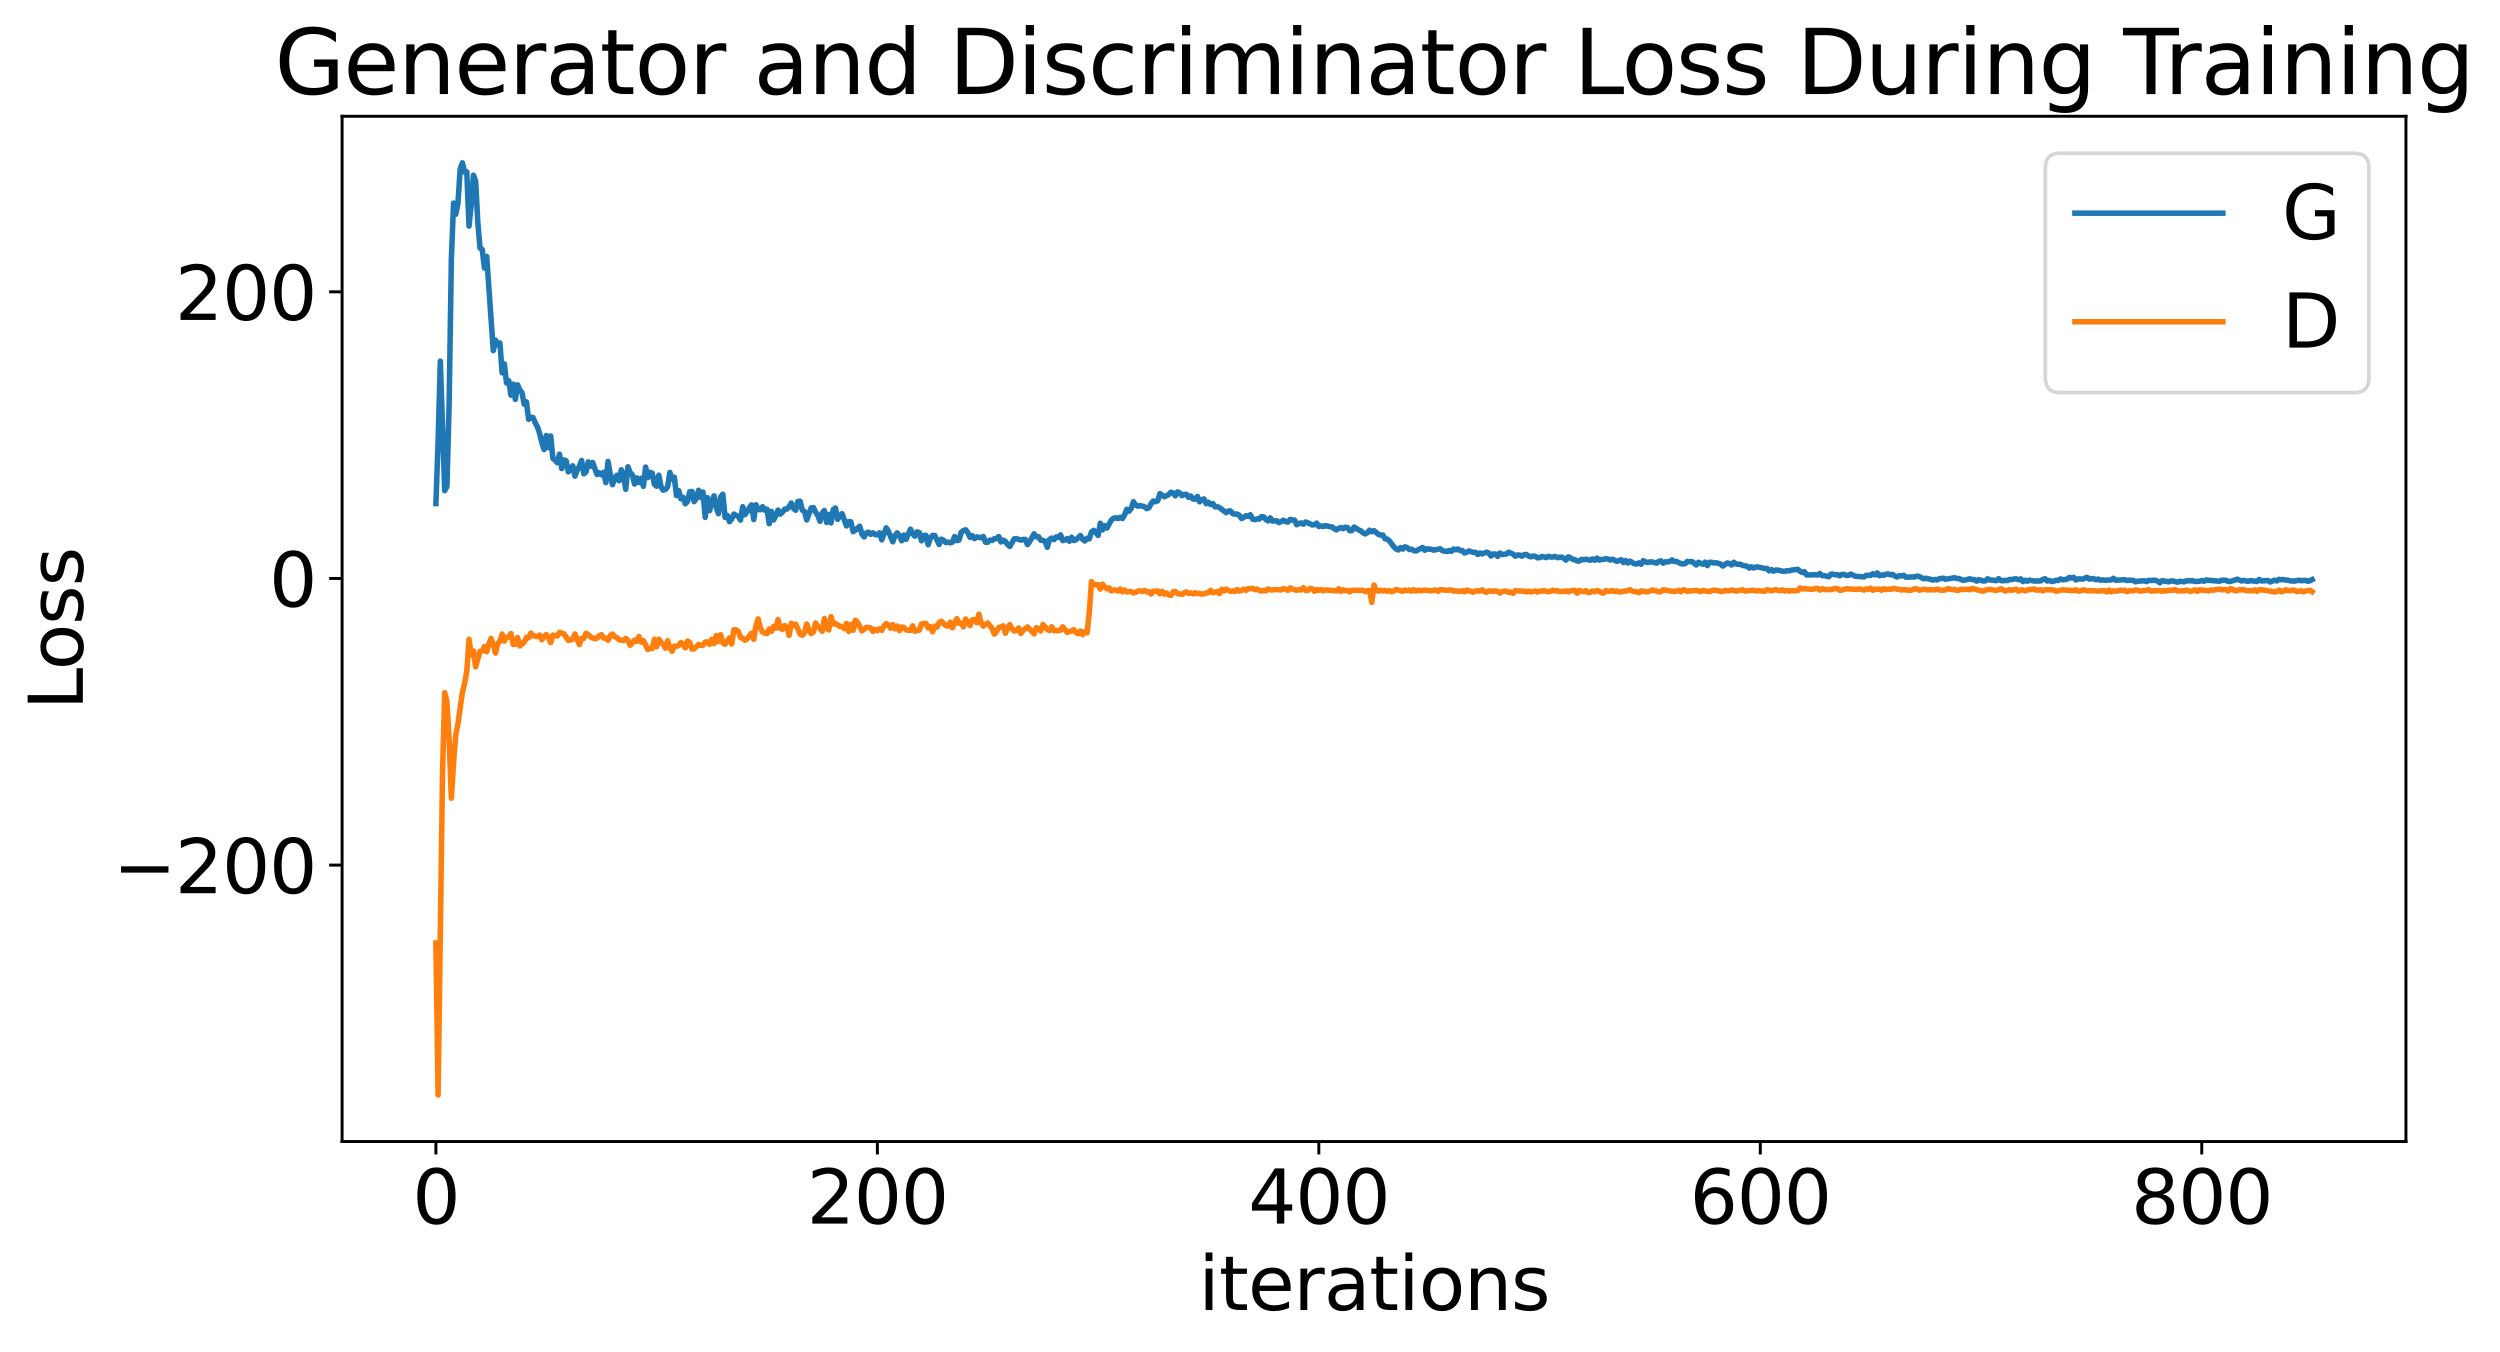 <?xml version="1.0" encoding="utf-8" standalone="no"?>
<!DOCTYPE svg PUBLIC "-//W3C//DTD SVG 1.1//EN"
  "http://www.w3.org/Graphics/SVG/1.1/DTD/svg11.dtd">
<svg xmlns:xlink="http://www.w3.org/1999/xlink" width="675.923pt" height="365.549pt" viewBox="0 0 675.923 365.549" xmlns="http://www.w3.org/2000/svg" version="1.1">
 <defs>
  <style type="text/css">*{stroke-linejoin: round; stroke-linecap: butt}</style>
 </defs>
 <g id="figure_1">
  <g id="patch_1">
   <path d="M 0 365.549 
L 675.923 365.549 
L 675.923 -0 
L 0 -0 
z
" style="fill: #ffffff"/>
  </g>
  <g id="axes_1">
   <g id="patch_2">
    <path d="M 92.491 308.636 
L 650.491 308.636 
L 650.491 31.436 
L 92.491 31.436 
z
" style="fill: #ffffff"/>
   </g>
   <g id="matplotlib.axis_1">
    <g id="xtick_1">
     <g id="line2d_1">
      <defs>
       <path id="m50fe256116" d="M 0 0 
L 0 3.5 
" style="stroke: #000000; stroke-width: 0.8"/>
      </defs>
      <g>
       <use xlink:href="#m50fe256116" x="117.854" y="308.636" style="stroke: #000000; stroke-width: 0.8"/>
      </g>
     </g>
     <g id="text_1">
      <!-- 0 -->
      <g transform="translate(111.492 330.833) scale(0.2 -0.2)">
       <defs>
        <path id="DejaVuSans-30" d="M 2034 4250 
Q 1547 4250 1301 3770 
Q 1056 3291 1056 2328 
Q 1056 1369 1301 889 
Q 1547 409 2034 409 
Q 2525 409 2770 889 
Q 3016 1369 3016 2328 
Q 3016 3291 2770 3770 
Q 2525 4250 2034 4250 
z
M 2034 4750 
Q 2819 4750 3233 4129 
Q 3647 3509 3647 2328 
Q 3647 1150 3233 529 
Q 2819 -91 2034 -91 
Q 1250 -91 836 529 
Q 422 1150 422 2328 
Q 422 3509 836 4129 
Q 1250 4750 2034 4750 
z
" transform="scale(0.016)"/>
       </defs>
       <use xlink:href="#DejaVuSans-30"/>
      </g>
     </g>
    </g>
    <g id="xtick_2">
     <g id="line2d_2">
      <g>
       <use xlink:href="#m50fe256116" x="237.213" y="308.636" style="stroke: #000000; stroke-width: 0.8"/>
      </g>
     </g>
     <g id="text_2">
      <!-- 200 -->
      <g transform="translate(218.125 330.833) scale(0.2 -0.2)">
       <defs>
        <path id="DejaVuSans-32" d="M 1228 531 
L 3431 531 
L 3431 0 
L 469 0 
L 469 531 
Q 828 903 1448 1529 
Q 2069 2156 2228 2338 
Q 2531 2678 2651 2914 
Q 2772 3150 2772 3378 
Q 2772 3750 2511 3984 
Q 2250 4219 1831 4219 
Q 1534 4219 1204 4116 
Q 875 4013 500 3803 
L 500 4441 
Q 881 4594 1212 4672 
Q 1544 4750 1819 4750 
Q 2544 4750 2975 4387 
Q 3406 4025 3406 3419 
Q 3406 3131 3298 2873 
Q 3191 2616 2906 2266 
Q 2828 2175 2409 1742 
Q 1991 1309 1228 531 
z
" transform="scale(0.016)"/>
       </defs>
       <use xlink:href="#DejaVuSans-32"/>
       <use xlink:href="#DejaVuSans-30" x="63.623"/>
       <use xlink:href="#DejaVuSans-30" x="127.246"/>
      </g>
     </g>
    </g>
    <g id="xtick_3">
     <g id="line2d_3">
      <g>
       <use xlink:href="#m50fe256116" x="356.571" y="308.636" style="stroke: #000000; stroke-width: 0.8"/>
      </g>
     </g>
     <g id="text_3">
      <!-- 400 -->
      <g transform="translate(337.483 330.833) scale(0.2 -0.2)">
       <defs>
        <path id="DejaVuSans-34" d="M 2419 4116 
L 825 1625 
L 2419 1625 
L 2419 4116 
z
M 2253 4666 
L 3047 4666 
L 3047 1625 
L 3713 1625 
L 3713 1100 
L 3047 1100 
L 3047 0 
L 2419 0 
L 2419 1100 
L 313 1100 
L 313 1709 
L 2253 4666 
z
" transform="scale(0.016)"/>
       </defs>
       <use xlink:href="#DejaVuSans-34"/>
       <use xlink:href="#DejaVuSans-30" x="63.623"/>
       <use xlink:href="#DejaVuSans-30" x="127.246"/>
      </g>
     </g>
    </g>
    <g id="xtick_4">
     <g id="line2d_4">
      <g>
       <use xlink:href="#m50fe256116" x="475.929" y="308.636" style="stroke: #000000; stroke-width: 0.8"/>
      </g>
     </g>
     <g id="text_4">
      <!-- 600 -->
      <g transform="translate(456.842 330.833) scale(0.2 -0.2)">
       <defs>
        <path id="DejaVuSans-36" d="M 2113 2584 
Q 1688 2584 1439 2293 
Q 1191 2003 1191 1497 
Q 1191 994 1439 701 
Q 1688 409 2113 409 
Q 2538 409 2786 701 
Q 3034 994 3034 1497 
Q 3034 2003 2786 2293 
Q 2538 2584 2113 2584 
z
M 3366 4563 
L 3366 3988 
Q 3128 4100 2886 4159 
Q 2644 4219 2406 4219 
Q 1781 4219 1451 3797 
Q 1122 3375 1075 2522 
Q 1259 2794 1537 2939 
Q 1816 3084 2150 3084 
Q 2853 3084 3261 2657 
Q 3669 2231 3669 1497 
Q 3669 778 3244 343 
Q 2819 -91 2113 -91 
Q 1303 -91 875 529 
Q 447 1150 447 2328 
Q 447 3434 972 4092 
Q 1497 4750 2381 4750 
Q 2619 4750 2861 4703 
Q 3103 4656 3366 4563 
z
" transform="scale(0.016)"/>
       </defs>
       <use xlink:href="#DejaVuSans-36"/>
       <use xlink:href="#DejaVuSans-30" x="63.623"/>
       <use xlink:href="#DejaVuSans-30" x="127.246"/>
      </g>
     </g>
    </g>
    <g id="xtick_5">
     <g id="line2d_5">
      <g>
       <use xlink:href="#m50fe256116" x="595.287" y="308.636" style="stroke: #000000; stroke-width: 0.8"/>
      </g>
     </g>
     <g id="text_5">
      <!-- 800 -->
      <g transform="translate(576.2 330.833) scale(0.2 -0.2)">
       <defs>
        <path id="DejaVuSans-38" d="M 2034 2216 
Q 1584 2216 1326 1975 
Q 1069 1734 1069 1313 
Q 1069 891 1326 650 
Q 1584 409 2034 409 
Q 2484 409 2743 651 
Q 3003 894 3003 1313 
Q 3003 1734 2745 1975 
Q 2488 2216 2034 2216 
z
M 1403 2484 
Q 997 2584 770 2862 
Q 544 3141 544 3541 
Q 544 4100 942 4425 
Q 1341 4750 2034 4750 
Q 2731 4750 3128 4425 
Q 3525 4100 3525 3541 
Q 3525 3141 3298 2862 
Q 3072 2584 2669 2484 
Q 3125 2378 3379 2068 
Q 3634 1759 3634 1313 
Q 3634 634 3220 271 
Q 2806 -91 2034 -91 
Q 1263 -91 848 271 
Q 434 634 434 1313 
Q 434 1759 690 2068 
Q 947 2378 1403 2484 
z
M 1172 3481 
Q 1172 3119 1398 2916 
Q 1625 2713 2034 2713 
Q 2441 2713 2670 2916 
Q 2900 3119 2900 3481 
Q 2900 3844 2670 4047 
Q 2441 4250 2034 4250 
Q 1625 4250 1398 4047 
Q 1172 3844 1172 3481 
z
" transform="scale(0.016)"/>
       </defs>
       <use xlink:href="#DejaVuSans-38"/>
       <use xlink:href="#DejaVuSans-30" x="63.623"/>
       <use xlink:href="#DejaVuSans-30" x="127.246"/>
      </g>
     </g>
    </g>
    <g id="text_6">
     <!-- iterations -->
     <g transform="translate(324.036 354.189) scale(0.2 -0.2)">
      <defs>
       <path id="DejaVuSans-69" d="M 603 3500 
L 1178 3500 
L 1178 0 
L 603 0 
L 603 3500 
z
M 603 4863 
L 1178 4863 
L 1178 4134 
L 603 4134 
L 603 4863 
z
" transform="scale(0.016)"/>
       <path id="DejaVuSans-74" d="M 1172 4494 
L 1172 3500 
L 2356 3500 
L 2356 3053 
L 1172 3053 
L 1172 1153 
Q 1172 725 1289 603 
Q 1406 481 1766 481 
L 2356 481 
L 2356 0 
L 1766 0 
Q 1100 0 847 248 
Q 594 497 594 1153 
L 594 3053 
L 172 3053 
L 172 3500 
L 594 3500 
L 594 4494 
L 1172 4494 
z
" transform="scale(0.016)"/>
       <path id="DejaVuSans-65" d="M 3597 1894 
L 3597 1613 
L 953 1613 
Q 991 1019 1311 708 
Q 1631 397 2203 397 
Q 2534 397 2845 478 
Q 3156 559 3463 722 
L 3463 178 
Q 3153 47 2828 -22 
Q 2503 -91 2169 -91 
Q 1331 -91 842 396 
Q 353 884 353 1716 
Q 353 2575 817 3079 
Q 1281 3584 2069 3584 
Q 2775 3584 3186 3129 
Q 3597 2675 3597 1894 
z
M 3022 2063 
Q 3016 2534 2758 2815 
Q 2500 3097 2075 3097 
Q 1594 3097 1305 2825 
Q 1016 2553 972 2059 
L 3022 2063 
z
" transform="scale(0.016)"/>
       <path id="DejaVuSans-72" d="M 2631 2963 
Q 2534 3019 2420 3045 
Q 2306 3072 2169 3072 
Q 1681 3072 1420 2755 
Q 1159 2438 1159 1844 
L 1159 0 
L 581 0 
L 581 3500 
L 1159 3500 
L 1159 2956 
Q 1341 3275 1631 3429 
Q 1922 3584 2338 3584 
Q 2397 3584 2469 3576 
Q 2541 3569 2628 3553 
L 2631 2963 
z
" transform="scale(0.016)"/>
       <path id="DejaVuSans-61" d="M 2194 1759 
Q 1497 1759 1228 1600 
Q 959 1441 959 1056 
Q 959 750 1161 570 
Q 1363 391 1709 391 
Q 2188 391 2477 730 
Q 2766 1069 2766 1631 
L 2766 1759 
L 2194 1759 
z
M 3341 1997 
L 3341 0 
L 2766 0 
L 2766 531 
Q 2569 213 2275 61 
Q 1981 -91 1556 -91 
Q 1019 -91 701 211 
Q 384 513 384 1019 
Q 384 1609 779 1909 
Q 1175 2209 1959 2209 
L 2766 2209 
L 2766 2266 
Q 2766 2663 2505 2880 
Q 2244 3097 1772 3097 
Q 1472 3097 1187 3025 
Q 903 2953 641 2809 
L 641 3341 
Q 956 3463 1253 3523 
Q 1550 3584 1831 3584 
Q 2591 3584 2966 3190 
Q 3341 2797 3341 1997 
z
" transform="scale(0.016)"/>
       <path id="DejaVuSans-6f" d="M 1959 3097 
Q 1497 3097 1228 2736 
Q 959 2375 959 1747 
Q 959 1119 1226 758 
Q 1494 397 1959 397 
Q 2419 397 2687 759 
Q 2956 1122 2956 1747 
Q 2956 2369 2687 2733 
Q 2419 3097 1959 3097 
z
M 1959 3584 
Q 2709 3584 3137 3096 
Q 3566 2609 3566 1747 
Q 3566 888 3137 398 
Q 2709 -91 1959 -91 
Q 1206 -91 779 398 
Q 353 888 353 1747 
Q 353 2609 779 3096 
Q 1206 3584 1959 3584 
z
" transform="scale(0.016)"/>
       <path id="DejaVuSans-6e" d="M 3513 2113 
L 3513 0 
L 2938 0 
L 2938 2094 
Q 2938 2591 2744 2837 
Q 2550 3084 2163 3084 
Q 1697 3084 1428 2787 
Q 1159 2491 1159 1978 
L 1159 0 
L 581 0 
L 581 3500 
L 1159 3500 
L 1159 2956 
Q 1366 3272 1645 3428 
Q 1925 3584 2291 3584 
Q 2894 3584 3203 3211 
Q 3513 2838 3513 2113 
z
" transform="scale(0.016)"/>
       <path id="DejaVuSans-73" d="M 2834 3397 
L 2834 2853 
Q 2591 2978 2328 3040 
Q 2066 3103 1784 3103 
Q 1356 3103 1142 2972 
Q 928 2841 928 2578 
Q 928 2378 1081 2264 
Q 1234 2150 1697 2047 
L 1894 2003 
Q 2506 1872 2764 1633 
Q 3022 1394 3022 966 
Q 3022 478 2636 193 
Q 2250 -91 1575 -91 
Q 1294 -91 989 -36 
Q 684 19 347 128 
L 347 722 
Q 666 556 975 473 
Q 1284 391 1588 391 
Q 1994 391 2212 530 
Q 2431 669 2431 922 
Q 2431 1156 2273 1281 
Q 2116 1406 1581 1522 
L 1381 1569 
Q 847 1681 609 1914 
Q 372 2147 372 2553 
Q 372 3047 722 3315 
Q 1072 3584 1716 3584 
Q 2034 3584 2315 3537 
Q 2597 3491 2834 3397 
z
" transform="scale(0.016)"/>
      </defs>
      <use xlink:href="#DejaVuSans-69"/>
      <use xlink:href="#DejaVuSans-74" x="27.783"/>
      <use xlink:href="#DejaVuSans-65" x="66.992"/>
      <use xlink:href="#DejaVuSans-72" x="128.516"/>
      <use xlink:href="#DejaVuSans-61" x="169.629"/>
      <use xlink:href="#DejaVuSans-74" x="230.908"/>
      <use xlink:href="#DejaVuSans-69" x="270.117"/>
      <use xlink:href="#DejaVuSans-6f" x="297.9"/>
      <use xlink:href="#DejaVuSans-6e" x="359.082"/>
      <use xlink:href="#DejaVuSans-73" x="422.461"/>
     </g>
    </g>
   </g>
   <g id="matplotlib.axis_2">
    <g id="ytick_1">
     <g id="line2d_6">
      <defs>
       <path id="mfffff81681" d="M 0 0 
L -3.5 0 
" style="stroke: #000000; stroke-width: 0.8"/>
      </defs>
      <g>
       <use xlink:href="#mfffff81681" x="92.491" y="233.899" style="stroke: #000000; stroke-width: 0.8"/>
      </g>
     </g>
     <g id="text_7">
      <!-- −200 -->
      <g transform="translate(30.556 241.498) scale(0.2 -0.2)">
       <defs>
        <path id="DejaVuSans-2212" d="M 678 2272 
L 4684 2272 
L 4684 1741 
L 678 1741 
L 678 2272 
z
" transform="scale(0.016)"/>
       </defs>
       <use xlink:href="#DejaVuSans-2212"/>
       <use xlink:href="#DejaVuSans-32" x="83.789"/>
       <use xlink:href="#DejaVuSans-30" x="147.412"/>
       <use xlink:href="#DejaVuSans-30" x="211.035"/>
      </g>
     </g>
    </g>
    <g id="ytick_2">
     <g id="line2d_7">
      <g>
       <use xlink:href="#mfffff81681" x="92.491" y="156.401" style="stroke: #000000; stroke-width: 0.8"/>
      </g>
     </g>
     <g id="text_8">
      <!-- 0 -->
      <g transform="translate(72.766 163.999) scale(0.2 -0.2)">
       <use xlink:href="#DejaVuSans-30"/>
      </g>
     </g>
    </g>
    <g id="ytick_3">
     <g id="line2d_8">
      <g>
       <use xlink:href="#mfffff81681" x="92.491" y="78.903" style="stroke: #000000; stroke-width: 0.8"/>
      </g>
     </g>
     <g id="text_9">
      <!-- 200 -->
      <g transform="translate(47.316 86.501) scale(0.2 -0.2)">
       <use xlink:href="#DejaVuSans-32"/>
       <use xlink:href="#DejaVuSans-30" x="63.623"/>
       <use xlink:href="#DejaVuSans-30" x="127.246"/>
      </g>
     </g>
    </g>
    <g id="text_10">
     <!-- Loss -->
     <g transform="translate(22.397 191.971) rotate(-90) scale(0.2 -0.2)">
      <defs>
       <path id="DejaVuSans-4c" d="M 628 4666 
L 1259 4666 
L 1259 531 
L 3531 531 
L 3531 0 
L 628 0 
L 628 4666 
z
" transform="scale(0.016)"/>
      </defs>
      <use xlink:href="#DejaVuSans-4c"/>
      <use xlink:href="#DejaVuSans-6f" x="53.963"/>
      <use xlink:href="#DejaVuSans-73" x="115.145"/>
      <use xlink:href="#DejaVuSans-73" x="167.244"/>
     </g>
    </g>
   </g>
   <g id="line2d_9">
    <path d="M 117.854 136.14 
L 118.451 119.386 
L 119.048 97.659 
L 120.241 132.665 
L 120.838 131.502 
L 121.435 109.075 
L 122.032 70.057 
L 122.629 54.902 
L 123.225 57.927 
L 123.822 54.949 
L 124.419 45.68 
L 125.016 44.036 
L 125.613 46.554 
L 126.209 46.465 
L 126.806 61.121 
L 127.403 55.452 
L 128 47.372 
L 128.597 48.944 
L 129.193 60.277 
L 129.79 67.071 
L 130.387 67.467 
L 130.984 72.478 
L 131.58 69.343 
L 133.371 94.791 
L 133.968 91.969 
L 134.564 93.23 
L 135.161 92.73 
L 135.758 100.784 
L 136.355 98.378 
L 136.952 103.556 
L 137.548 102.927 
L 138.145 106.844 
L 138.742 103.849 
L 139.339 107.982 
L 139.936 104.046 
L 140.532 105.455 
L 141.129 106.16 
L 141.726 109.28 
L 142.323 108.658 
L 142.92 113.349 
L 143.516 112.803 
L 144.113 112.887 
L 144.71 114.323 
L 145.307 115.419 
L 145.903 117.193 
L 146.5 119.699 
L 147.097 121.53 
L 147.694 117.759 
L 148.291 121.031 
L 148.887 117.875 
L 149.484 123.929 
L 150.081 124.438 
L 150.678 125.099 
L 151.275 122.79 
L 151.871 126.681 
L 152.468 124.354 
L 153.065 124.599 
L 153.662 127.579 
L 154.855 125.95 
L 155.452 128.74 
L 156.049 127.12 
L 156.646 126.067 
L 157.242 124.5 
L 157.839 128.1 
L 158.436 127.649 
L 159.033 124.881 
L 159.63 126.072 
L 160.226 125.034 
L 161.42 128.292 
L 162.017 127.82 
L 162.614 128.384 
L 163.21 127.725 
L 163.807 130.487 
L 164.404 124.764 
L 165.001 128.249 
L 165.598 131.038 
L 166.194 129.37 
L 166.791 128.508 
L 167.388 129.993 
L 167.985 127.025 
L 168.582 128.463 
L 169.178 132.281 
L 169.775 126.205 
L 170.372 127.787 
L 170.969 128.366 
L 171.565 130.871 
L 172.162 129.202 
L 172.759 130.455 
L 173.356 129.325 
L 173.953 131.487 
L 174.549 126.281 
L 175.146 129.134 
L 175.743 127.715 
L 176.34 127.934 
L 176.937 130.968 
L 177.533 131.452 
L 178.13 128.474 
L 178.727 131.652 
L 179.324 132.517 
L 179.921 132.328 
L 180.517 131.551 
L 181.114 127.72 
L 181.711 129.542 
L 182.308 129.013 
L 182.905 133.998 
L 183.501 132.653 
L 184.098 134.847 
L 184.695 134.467 
L 185.292 136.2 
L 185.888 135.547 
L 186.485 132.984 
L 187.082 132.882 
L 187.679 135.628 
L 188.276 134.707 
L 188.872 132.555 
L 189.469 134.507 
L 190.066 133.026 
L 190.663 139.876 
L 191.26 134.537 
L 191.856 138.061 
L 192.453 135.611 
L 193.05 134.071 
L 193.647 137.174 
L 194.244 138.894 
L 194.84 134.347 
L 195.437 133.629 
L 196.034 139.905 
L 196.631 139.352 
L 197.228 141.054 
L 197.824 140.309 
L 198.421 138.999 
L 199.615 139.654 
L 200.211 140.618 
L 200.808 137.012 
L 201.405 139.155 
L 202.002 138.343 
L 202.599 137.298 
L 203.195 136.511 
L 203.792 140.474 
L 204.389 136.475 
L 204.986 137.702 
L 205.583 137.835 
L 206.179 137.004 
L 206.776 137.95 
L 207.373 137.668 
L 207.97 141.592 
L 208.567 138.274 
L 209.163 140.583 
L 209.76 139.393 
L 210.357 137.904 
L 210.954 139.008 
L 211.551 138.483 
L 212.147 137.668 
L 212.744 137.641 
L 213.341 137.022 
L 213.938 136.006 
L 214.534 137.474 
L 215.131 137.945 
L 215.728 135.58 
L 216.325 135.523 
L 216.922 137.943 
L 217.518 138.274 
L 218.115 140.578 
L 219.309 137.335 
L 219.906 137.226 
L 220.502 138.423 
L 221.099 139.345 
L 221.696 140.936 
L 222.293 138.706 
L 222.89 138.032 
L 223.486 141.259 
L 224.083 139.099 
L 224.68 141.37 
L 225.277 137.772 
L 225.874 137.348 
L 226.47 140.418 
L 227.067 139.414 
L 227.664 138.879 
L 228.857 142.185 
L 229.454 141.025 
L 230.051 141.072 
L 230.648 143.736 
L 231.245 143.389 
L 232.438 142.272 
L 233.035 144.384 
L 233.632 145.164 
L 234.229 144.087 
L 234.825 143.884 
L 235.422 144.458 
L 236.019 144.067 
L 236.616 144.523 
L 237.213 144.576 
L 237.809 144.057 
L 238.406 145.965 
L 239.6 142.713 
L 240.197 143.652 
L 241.39 146.492 
L 241.987 144.781 
L 242.584 144.082 
L 243.18 144.852 
L 243.777 146.19 
L 244.374 144.657 
L 244.971 145.826 
L 246.164 143.08 
L 246.761 144.296 
L 247.358 144.961 
L 247.955 143.809 
L 248.552 143.998 
L 249.148 146.216 
L 249.745 144.777 
L 250.342 144.719 
L 250.939 147.279 
L 251.536 145.481 
L 252.132 144.759 
L 252.729 144.778 
L 253.923 147.196 
L 254.52 145.772 
L 255.116 146.071 
L 255.713 146.691 
L 256.31 146.572 
L 256.907 146.758 
L 257.503 146.584 
L 258.1 145.073 
L 258.697 146.164 
L 259.294 146.019 
L 259.891 143.898 
L 260.487 143.448 
L 261.084 143.243 
L 261.681 144.034 
L 262.278 145.291 
L 262.875 144.827 
L 263.471 145.636 
L 264.068 145.168 
L 265.262 145.381 
L 265.859 145.052 
L 266.455 146.596 
L 267.052 146.597 
L 267.649 146.024 
L 268.246 146.121 
L 268.842 145.644 
L 269.439 145.637 
L 270.036 145.064 
L 270.633 146.528 
L 271.23 146.055 
L 271.826 146.379 
L 272.423 147.245 
L 273.02 147.743 
L 274.214 145.699 
L 274.81 145.614 
L 276.004 146.032 
L 276.601 145.842 
L 277.198 145.851 
L 277.794 147.242 
L 278.391 146.433 
L 279.585 144.331 
L 280.182 145.157 
L 280.778 145.113 
L 281.375 146.047 
L 281.972 146.109 
L 282.569 146.358 
L 283.165 147.967 
L 283.762 145.834 
L 284.359 145.472 
L 284.956 145.909 
L 285.553 145.176 
L 286.149 145.312 
L 286.746 144.622 
L 287.343 146.161 
L 287.94 145.989 
L 288.537 145.61 
L 289.133 146.34 
L 289.73 145.256 
L 290.327 146.137 
L 290.924 145.935 
L 292.117 144.794 
L 292.714 145.823 
L 293.311 146.259 
L 293.908 145.546 
L 294.505 145.704 
L 295.101 143.834 
L 295.698 143.393 
L 296.295 143.984 
L 296.892 144.764 
L 297.488 141.472 
L 298.085 143.258 
L 298.682 142.123 
L 299.279 142.771 
L 300.472 140.614 
L 301.069 140.124 
L 301.666 139.984 
L 302.263 140.199 
L 302.86 139.866 
L 303.456 140.192 
L 304.053 139.209 
L 304.65 137.7 
L 305.247 138.212 
L 305.844 137.473 
L 306.44 135.659 
L 307.037 136.514 
L 307.634 136.846 
L 308.231 136.709 
L 309.424 136.991 
L 310.021 137.518 
L 310.618 137.285 
L 311.215 136.197 
L 311.811 135.462 
L 312.408 135.643 
L 313.005 135.398 
L 313.602 133.459 
L 314.795 134.31 
L 315.989 133.713 
L 316.586 133.074 
L 317.183 133.282 
L 317.779 134.055 
L 318.376 133.006 
L 318.973 133.292 
L 319.57 134.015 
L 320.167 133.692 
L 320.763 133.654 
L 321.36 134.464 
L 321.957 134.108 
L 322.554 134.925 
L 323.151 134.937 
L 323.747 134.225 
L 324.344 135.659 
L 324.941 135.125 
L 325.538 134.892 
L 326.134 136.185 
L 326.731 135.805 
L 327.328 136.403 
L 327.925 136.163 
L 328.522 137.044 
L 329.118 136.978 
L 329.715 137.257 
L 331.506 138.599 
L 332.102 138.164 
L 332.699 138.149 
L 333.296 138.876 
L 333.893 139.009 
L 334.49 138.997 
L 335.086 139.359 
L 335.683 140.196 
L 336.28 139.888 
L 336.877 139.446 
L 337.474 139.625 
L 338.07 139.176 
L 338.667 140.361 
L 339.264 140.508 
L 339.861 140.278 
L 340.457 140.344 
L 341.054 139.689 
L 341.651 139.764 
L 342.248 140.471 
L 342.845 140.824 
L 343.441 140.008 
L 344.038 140.868 
L 345.232 140.81 
L 345.829 141.31 
L 347.022 140.643 
L 347.619 141.05 
L 348.216 141.153 
L 348.813 140.423 
L 349.409 140.617 
L 350.006 140.614 
L 350.603 141.863 
L 351.2 141.54 
L 351.797 141.369 
L 352.393 141.728 
L 352.99 141.138 
L 353.587 141.339 
L 354.78 141.923 
L 355.377 141.879 
L 355.974 141.446 
L 356.571 142.349 
L 357.168 142.178 
L 357.764 142.347 
L 358.361 142.126 
L 359.555 142.4 
L 360.152 142.475 
L 360.748 142.971 
L 361.345 143.255 
L 361.942 142.867 
L 362.539 142.625 
L 363.136 142.94 
L 363.732 142.544 
L 364.329 142.637 
L 364.926 143.491 
L 365.523 143.441 
L 366.12 142.499 
L 367.313 143.268 
L 367.91 143.509 
L 368.507 144.054 
L 369.103 144.345 
L 369.7 144.042 
L 370.297 143.35 
L 370.894 143.767 
L 371.491 143.468 
L 372.684 144.489 
L 373.281 144.669 
L 373.878 144.672 
L 374.475 145.67 
L 375.071 145.761 
L 375.668 146.258 
L 376.862 147.848 
L 377.459 148.419 
L 378.055 148.689 
L 378.652 148.047 
L 379.249 148.449 
L 379.846 147.839 
L 380.442 148.049 
L 381.039 148.58 
L 381.636 148.473 
L 382.233 148.87 
L 382.83 148.969 
L 384.62 148.023 
L 385.217 148.769 
L 385.814 148.372 
L 386.41 148.493 
L 387.007 148.478 
L 387.604 148.748 
L 389.394 148.377 
L 389.991 148.894 
L 391.185 149.113 
L 391.782 148.87 
L 392.378 149.059 
L 392.975 148.448 
L 393.572 148.64 
L 394.169 148.444 
L 394.765 148.854 
L 395.362 148.832 
L 395.959 149.493 
L 396.556 149.321 
L 397.153 148.955 
L 398.346 149.348 
L 398.943 149.344 
L 399.54 149.915 
L 400.137 149.514 
L 400.733 149.77 
L 401.927 149.281 
L 402.524 149.529 
L 403.121 150.34 
L 403.717 149.766 
L 404.314 149.811 
L 404.911 150.424 
L 405.508 149.526 
L 406.105 149.917 
L 407.298 149.784 
L 407.895 149.298 
L 409.088 149.799 
L 409.685 150.376 
L 410.282 150.048 
L 410.879 150.062 
L 411.476 150.378 
L 412.072 149.992 
L 412.669 149.896 
L 413.266 150.321 
L 413.863 150.541 
L 414.46 150.339 
L 415.056 150.392 
L 415.653 150.799 
L 416.25 150.784 
L 416.847 150.476 
L 417.444 150.561 
L 418.04 150.767 
L 418.637 150.405 
L 419.234 150.592 
L 419.831 150.61 
L 420.428 150.436 
L 421.024 150.759 
L 422.218 150.627 
L 422.815 150.923 
L 423.411 151.434 
L 424.008 150.56 
L 424.605 150.813 
L 425.202 151.217 
L 425.799 151.339 
L 426.395 151.683 
L 426.992 151.686 
L 427.589 151.245 
L 428.186 151.34 
L 428.783 151.189 
L 429.976 151.46 
L 430.573 151.103 
L 431.17 151.463 
L 431.767 150.909 
L 432.363 151.436 
L 432.96 151.265 
L 433.557 151.239 
L 434.154 151.036 
L 434.751 151.155 
L 435.347 151.431 
L 435.944 151.183 
L 437.138 151.762 
L 438.331 151.34 
L 438.928 152.078 
L 439.525 151.541 
L 440.122 152.217 
L 440.718 151.72 
L 441.912 152.454 
L 442.509 152.475 
L 443.106 152.178 
L 443.702 152.557 
L 444.299 151.582 
L 444.896 151.907 
L 445.493 152.087 
L 446.09 151.928 
L 446.686 151.923 
L 447.88 152.252 
L 448.477 151.787 
L 449.074 151.652 
L 449.67 152.266 
L 450.267 151.899 
L 450.864 151.932 
L 451.461 151.812 
L 452.057 151.389 
L 452.654 151.815 
L 453.251 151.796 
L 454.445 152.38 
L 455.041 152.495 
L 455.638 152.358 
L 456.235 151.78 
L 456.832 151.87 
L 457.429 151.819 
L 458.025 152.207 
L 458.622 152.745 
L 459.219 152.028 
L 460.413 152.58 
L 461.009 151.995 
L 461.606 152.918 
L 462.203 152.035 
L 462.8 152.038 
L 463.397 152.223 
L 463.993 152.15 
L 465.187 152.495 
L 465.784 153.04 
L 466.977 152.225 
L 467.574 152.338 
L 468.171 152.757 
L 468.768 152.019 
L 469.364 152.466 
L 469.961 152.592 
L 470.558 152.545 
L 471.155 152.875 
L 472.348 153.083 
L 472.945 153.593 
L 473.542 153.245 
L 474.139 153.559 
L 474.736 153.292 
L 475.332 153.298 
L 477.123 153.698 
L 477.72 153.676 
L 478.316 154.341 
L 478.913 153.995 
L 479.51 154.429 
L 480.107 154.116 
L 480.703 154.144 
L 481.897 154.426 
L 482.494 154.495 
L 483.091 154.265 
L 483.687 154.362 
L 484.284 154.155 
L 485.478 154.005 
L 486.075 153.936 
L 486.671 154.46 
L 487.268 154.769 
L 487.865 154.579 
L 488.462 155.456 
L 490.849 155.401 
L 491.446 155.466 
L 492.042 155.063 
L 492.639 155.629 
L 493.236 155.637 
L 494.43 155.926 
L 495.026 155.242 
L 495.623 155.242 
L 496.22 155.431 
L 496.817 155.342 
L 497.414 155.675 
L 498.01 155.318 
L 498.607 155.313 
L 499.204 155.587 
L 499.801 155.54 
L 500.398 155.213 
L 501.591 155.795 
L 503.978 155.969 
L 504.575 155.538 
L 505.769 155.561 
L 506.365 155.128 
L 506.962 155.427 
L 507.559 154.904 
L 508.156 155.656 
L 508.753 155.443 
L 509.349 155.553 
L 509.946 155.221 
L 510.543 155.212 
L 511.14 155.376 
L 511.737 155.325 
L 512.333 155.754 
L 512.93 156 
L 513.527 155.643 
L 514.124 155.713 
L 514.721 155.558 
L 515.317 156.061 
L 517.705 155.963 
L 518.301 155.754 
L 518.898 155.876 
L 520.092 156.5 
L 520.688 156.333 
L 521.882 156.594 
L 522.479 156.833 
L 523.076 156.669 
L 523.672 156.795 
L 524.269 156.477 
L 525.463 156.337 
L 526.06 156.608 
L 528.447 156.2 
L 529.044 156.41 
L 529.64 156.419 
L 530.834 156.92 
L 532.624 156.501 
L 533.221 156.703 
L 533.818 156.705 
L 534.415 157.113 
L 535.011 156.7 
L 536.205 157.104 
L 536.802 157.024 
L 537.399 156.49 
L 537.995 156.827 
L 539.189 156.908 
L 539.786 156.982 
L 540.383 156.459 
L 540.979 156.947 
L 541.576 157.036 
L 542.173 156.908 
L 542.77 156.963 
L 543.367 156.661 
L 543.963 156.696 
L 544.56 156.531 
L 545.157 156.491 
L 545.754 156.747 
L 546.351 156.512 
L 546.947 157.237 
L 547.544 156.882 
L 548.141 157.135 
L 548.738 156.859 
L 549.931 157.092 
L 551.722 157.061 
L 552.318 156.66 
L 552.915 156.484 
L 553.512 157.089 
L 554.109 156.92 
L 554.706 157.22 
L 555.302 157.111 
L 555.899 156.888 
L 556.496 156.938 
L 557.093 156.524 
L 557.69 156.774 
L 558.883 156.596 
L 559.48 156.121 
L 560.077 156.28 
L 560.674 156.109 
L 561.27 156.802 
L 561.867 156.506 
L 563.061 156.571 
L 564.254 156.086 
L 564.851 156.559 
L 566.045 156.429 
L 566.641 156.744 
L 567.238 156.564 
L 567.835 156.866 
L 568.432 156.778 
L 569.029 156.872 
L 570.819 156.797 
L 571.416 156.349 
L 572.013 156.889 
L 574.4 156.721 
L 574.997 156.949 
L 575.593 156.867 
L 576.787 156.925 
L 577.384 157.307 
L 577.98 157.138 
L 579.771 157.021 
L 580.368 157.242 
L 580.964 156.893 
L 581.561 156.954 
L 582.158 156.869 
L 582.755 156.912 
L 583.352 157.117 
L 583.948 157.565 
L 584.545 157.002 
L 586.336 157.304 
L 586.932 157.064 
L 587.529 157.098 
L 588.723 157.402 
L 589.32 157.157 
L 590.513 157.305 
L 591.11 157.041 
L 592.9 157.028 
L 593.497 157.231 
L 594.691 157.135 
L 595.287 156.95 
L 595.884 157.166 
L 596.481 156.814 
L 597.675 156.947 
L 599.465 157.092 
L 600.062 157.17 
L 600.659 156.863 
L 601.852 156.897 
L 602.449 157.198 
L 603.046 157.229 
L 603.642 156.985 
L 604.239 156.864 
L 604.836 156.59 
L 606.03 157.064 
L 606.626 156.94 
L 607.82 157.184 
L 608.417 156.979 
L 610.207 157.216 
L 610.804 156.659 
L 611.401 157.073 
L 613.191 156.957 
L 613.788 157.356 
L 614.982 156.862 
L 615.578 157.057 
L 616.175 156.636 
L 616.772 156.753 
L 617.369 156.68 
L 617.965 156.857 
L 618.562 156.844 
L 619.159 157.05 
L 620.353 157.114 
L 621.546 156.86 
L 622.143 157.006 
L 623.337 156.904 
L 623.933 157.158 
L 624.53 157.006 
L 625.127 156.707 
L 625.127 156.707 
" clip-path="url(#p67b93d6b7c)" style="fill: none; stroke: #1f77b4; stroke-width: 1.5; stroke-linecap: square"/>
   </g>
   <g id="line2d_10">
    <path d="M 117.854 254.938 
L 118.451 296.036 
L 119.645 208.813 
L 120.241 187.277 
L 120.838 189.706 
L 121.435 199.948 
L 122.032 215.798 
L 122.629 206.249 
L 123.225 198.697 
L 123.822 195.653 
L 125.016 187.178 
L 125.613 184.772 
L 126.209 181.518 
L 126.806 172.837 
L 127.403 177.084 
L 128 176.002 
L 128.597 180.292 
L 129.79 176.065 
L 130.387 175.976 
L 130.984 174.803 
L 131.58 176.218 
L 132.177 174.095 
L 132.774 172.622 
L 133.371 174.243 
L 133.968 176.567 
L 134.564 173.999 
L 135.161 173.336 
L 135.758 171.438 
L 136.355 173.335 
L 136.952 172.257 
L 137.548 172.221 
L 138.145 171.318 
L 138.742 174.228 
L 139.339 174.212 
L 139.936 172.362 
L 140.532 174.628 
L 141.726 173.635 
L 142.323 172.337 
L 142.92 172.441 
L 143.516 171.153 
L 144.113 171.941 
L 144.71 171.946 
L 145.307 172.135 
L 145.903 171.688 
L 146.5 172.966 
L 147.097 172.105 
L 147.694 171.553 
L 148.291 172.492 
L 148.887 173.746 
L 149.484 171.708 
L 150.678 171.971 
L 151.275 170.97 
L 152.468 171.355 
L 153.662 173.167 
L 154.855 172.811 
L 155.452 171.41 
L 156.646 174.302 
L 157.242 172.614 
L 157.839 172.593 
L 158.436 171.223 
L 159.033 171.567 
L 159.63 172.198 
L 160.823 172.719 
L 161.42 172.529 
L 162.017 171.88 
L 162.614 171.605 
L 163.21 172.486 
L 163.807 172.589 
L 164.404 173.111 
L 165.001 171.825 
L 165.598 171.428 
L 166.194 172.135 
L 166.791 172.388 
L 167.388 172.99 
L 168.582 173.197 
L 169.178 172.616 
L 169.775 173.117 
L 170.372 174.451 
L 170.969 173.849 
L 171.565 173.067 
L 172.162 173.406 
L 172.759 172.091 
L 173.356 173.6 
L 173.953 173.205 
L 175.146 175.601 
L 175.743 175.336 
L 176.34 175.347 
L 176.937 172.839 
L 177.533 174.866 
L 178.13 172.849 
L 178.727 173.692 
L 179.324 174.198 
L 179.921 175.266 
L 180.517 173.254 
L 181.114 175.196 
L 181.711 176.064 
L 182.308 174.711 
L 182.905 174.717 
L 183.501 174.534 
L 184.098 173.717 
L 184.695 174.202 
L 185.292 175.168 
L 185.888 173.33 
L 186.485 173.708 
L 187.082 175.513 
L 187.679 175.413 
L 188.872 174.236 
L 189.469 174.495 
L 190.066 174.458 
L 190.663 173.598 
L 191.26 173.557 
L 191.856 174.227 
L 192.453 172.842 
L 193.05 174.034 
L 193.647 171.827 
L 194.244 173.467 
L 194.84 171.591 
L 195.437 173.837 
L 196.034 174.197 
L 197.228 172.478 
L 197.824 174.106 
L 198.421 170.267 
L 199.018 170.282 
L 199.615 170.728 
L 200.211 172.379 
L 200.808 172.545 
L 201.405 173.107 
L 202.002 172.728 
L 203.195 171.207 
L 203.792 172.857 
L 204.389 169.133 
L 204.986 167.331 
L 205.583 169.746 
L 206.179 170.899 
L 206.776 171.197 
L 207.373 171.291 
L 207.97 170.066 
L 208.567 170.702 
L 209.163 169.389 
L 209.76 169.828 
L 210.357 167.509 
L 210.954 169.868 
L 211.551 170.174 
L 212.147 169.14 
L 212.744 169.549 
L 213.341 171.784 
L 213.938 168.518 
L 214.534 168.988 
L 215.131 168.75 
L 216.325 171.451 
L 216.922 171.729 
L 217.518 171.055 
L 218.115 168.73 
L 218.712 170.262 
L 219.309 171.317 
L 219.906 170.892 
L 220.502 168.434 
L 221.099 169.293 
L 221.696 169.887 
L 222.293 170.686 
L 222.89 167.229 
L 223.486 169.86 
L 224.083 170.316 
L 224.68 166.725 
L 225.277 168.727 
L 225.874 168.559 
L 227.067 169.359 
L 227.664 169.37 
L 228.261 169.962 
L 228.857 168.556 
L 229.454 170.719 
L 230.051 168.861 
L 230.648 170.408 
L 231.245 167.685 
L 231.841 168.199 
L 233.035 170.578 
L 234.229 169.629 
L 235.422 169.776 
L 236.019 170.736 
L 236.616 170.17 
L 237.213 170.534 
L 237.809 170.004 
L 238.406 170.423 
L 239.003 169.233 
L 239.6 168.608 
L 240.197 168.982 
L 240.793 169.866 
L 241.39 168.867 
L 241.987 170.029 
L 242.584 169.272 
L 243.18 170.494 
L 243.777 169.512 
L 244.374 169.666 
L 244.971 170.313 
L 246.164 170.442 
L 246.761 169.194 
L 247.358 170.7 
L 247.955 170.408 
L 248.552 170.391 
L 249.148 168.708 
L 249.745 168.568 
L 250.342 168.555 
L 250.939 169.783 
L 251.536 169.375 
L 252.132 170.829 
L 252.729 169.301 
L 253.326 169.558 
L 253.923 168.335 
L 254.52 167.962 
L 255.713 169.138 
L 256.31 169.273 
L 256.907 168.227 
L 257.503 169.717 
L 258.697 167.265 
L 259.294 168.508 
L 259.891 168.569 
L 260.487 169.474 
L 261.084 167.353 
L 262.278 169.124 
L 262.875 167.556 
L 263.471 167.498 
L 264.068 168.373 
L 264.665 166.058 
L 265.262 168.456 
L 265.859 169.284 
L 267.052 168.434 
L 268.246 169.942 
L 268.842 171.443 
L 269.439 170.744 
L 270.036 169.635 
L 270.633 169.532 
L 271.23 169.192 
L 271.826 171.22 
L 272.423 169.751 
L 273.02 168.883 
L 273.617 169.998 
L 274.214 170.62 
L 274.81 170.429 
L 275.407 169.789 
L 276.004 171.271 
L 276.601 170.455 
L 277.794 169.501 
L 279.585 171.379 
L 280.182 169.724 
L 280.778 169.908 
L 281.375 170.598 
L 281.972 168.846 
L 283.165 170.197 
L 283.762 170.477 
L 284.359 169.453 
L 284.956 170.539 
L 285.553 170.414 
L 286.149 170.541 
L 286.746 170.364 
L 287.343 169.476 
L 288.537 170.988 
L 289.133 170.72 
L 289.73 170.611 
L 290.327 170.251 
L 290.924 170.984 
L 291.521 171.334 
L 292.117 170.607 
L 292.714 171.595 
L 293.311 170.748 
L 293.908 171.102 
L 294.505 165.668 
L 295.101 157.26 
L 295.698 158.109 
L 296.892 158.065 
L 297.488 159.253 
L 298.085 157.933 
L 298.682 158.683 
L 299.279 159.217 
L 299.876 158.952 
L 300.472 159.774 
L 301.069 159.497 
L 301.666 159.514 
L 302.263 159.81 
L 302.86 159.243 
L 303.456 159.991 
L 304.053 159.521 
L 304.65 160.026 
L 305.844 159.908 
L 306.44 160.33 
L 307.037 160.155 
L 307.634 159.819 
L 308.231 159.735 
L 308.828 159.897 
L 309.424 159.638 
L 310.021 160.053 
L 310.618 159.949 
L 311.215 160.615 
L 311.811 159.828 
L 312.408 159.866 
L 313.005 159.767 
L 313.602 160.545 
L 314.199 159.858 
L 314.795 160.629 
L 315.392 160.316 
L 315.989 160.832 
L 316.586 160.979 
L 317.183 159.986 
L 317.779 159.913 
L 318.376 160.488 
L 319.57 160.707 
L 320.167 160.287 
L 320.763 160.027 
L 321.36 160.417 
L 321.957 160.304 
L 322.554 160.573 
L 323.151 160.25 
L 323.747 160.492 
L 324.344 160.433 
L 324.941 160.644 
L 325.538 160.544 
L 326.134 160.313 
L 326.731 160.211 
L 327.328 159.614 
L 327.925 160.273 
L 329.118 159.907 
L 329.715 160.475 
L 330.312 159.343 
L 330.909 159.78 
L 331.506 159.274 
L 332.699 159.9 
L 333.296 159.765 
L 333.893 159.897 
L 334.49 159.424 
L 335.086 159.792 
L 335.683 159.647 
L 336.28 159.298 
L 336.877 159.625 
L 337.474 159.153 
L 338.07 159.176 
L 338.667 159.065 
L 339.264 159.419 
L 339.861 159.254 
L 340.457 159.601 
L 341.054 159.801 
L 341.651 159.61 
L 342.248 159.768 
L 342.845 159.258 
L 343.441 159.465 
L 344.038 159.516 
L 344.635 159.39 
L 346.425 159.477 
L 347.022 159.131 
L 348.216 159.604 
L 348.813 158.947 
L 349.409 159.258 
L 350.603 159.591 
L 351.2 159.406 
L 351.797 159.504 
L 352.393 158.877 
L 352.99 159.628 
L 353.587 159.631 
L 354.184 159.097 
L 354.78 159.192 
L 355.377 159.852 
L 355.974 159.4 
L 356.571 159.601 
L 357.168 159.4 
L 357.764 159.734 
L 358.361 159.494 
L 359.555 159.609 
L 361.345 159.753 
L 361.942 159.199 
L 362.539 159.908 
L 363.136 159.466 
L 363.732 159.7 
L 364.329 159.645 
L 364.926 160.02 
L 365.523 159.596 
L 368.507 159.607 
L 369.103 159.948 
L 369.7 159.72 
L 370.297 159.649 
L 370.894 162.849 
L 371.491 158.196 
L 372.087 159.594 
L 372.684 159.817 
L 373.281 159.586 
L 373.878 159.791 
L 374.475 159.62 
L 375.071 159.814 
L 375.668 159.681 
L 376.265 159.995 
L 376.862 159.769 
L 377.459 159.373 
L 379.249 159.861 
L 379.846 159.527 
L 380.442 159.691 
L 381.039 159.505 
L 381.636 159.835 
L 382.233 159.45 
L 382.83 159.813 
L 383.426 159.551 
L 384.023 159.758 
L 385.217 159.55 
L 386.41 159.684 
L 387.007 159.744 
L 388.201 159.493 
L 388.798 159.886 
L 389.394 159.426 
L 391.185 159.598 
L 392.378 159.507 
L 392.975 159.821 
L 393.572 159.745 
L 394.765 159.927 
L 395.362 159.715 
L 395.959 160.015 
L 396.556 159.539 
L 398.346 160.086 
L 398.943 159.751 
L 400.137 159.786 
L 400.733 159.464 
L 401.33 159.98 
L 401.927 160.123 
L 402.524 159.784 
L 403.717 159.852 
L 404.314 159.765 
L 404.911 159.85 
L 405.508 160.332 
L 406.105 159.972 
L 406.701 159.825 
L 407.298 159.831 
L 407.895 160.13 
L 408.492 160.085 
L 409.088 160.429 
L 409.685 159.703 
L 412.072 159.86 
L 412.669 160.021 
L 413.266 159.838 
L 413.863 160.045 
L 415.056 159.803 
L 415.653 160.081 
L 416.25 159.821 
L 416.847 159.863 
L 417.444 159.664 
L 418.04 159.892 
L 418.637 159.991 
L 419.234 159.846 
L 419.831 159.565 
L 420.428 159.79 
L 421.024 159.711 
L 421.621 159.947 
L 422.815 159.906 
L 423.411 159.76 
L 424.008 159.992 
L 424.605 159.744 
L 425.202 159.623 
L 425.799 159.635 
L 426.395 160.405 
L 426.992 159.638 
L 427.589 159.889 
L 428.186 159.978 
L 428.783 159.697 
L 429.379 160.236 
L 429.976 160.1 
L 430.573 159.79 
L 431.17 160.004 
L 431.767 159.662 
L 432.363 159.831 
L 432.96 160.245 
L 433.557 160.342 
L 434.154 159.688 
L 434.751 159.846 
L 435.347 159.855 
L 435.944 159.646 
L 436.541 159.946 
L 437.138 159.754 
L 437.734 160.061 
L 440.122 159.708 
L 440.718 159.434 
L 441.315 159.783 
L 441.912 159.986 
L 442.509 159.963 
L 443.106 160.27 
L 443.702 159.757 
L 445.493 160.045 
L 446.686 159.525 
L 447.88 159.784 
L 448.477 160.015 
L 449.074 159.97 
L 449.67 159.466 
L 450.864 159.635 
L 452.057 159.886 
L 452.654 159.907 
L 453.251 159.816 
L 453.848 159.599 
L 454.445 159.99 
L 455.041 159.466 
L 455.638 159.562 
L 456.235 159.92 
L 456.832 159.714 
L 457.429 159.773 
L 458.622 159.605 
L 459.816 159.927 
L 460.413 159.653 
L 462.203 159.966 
L 462.8 159.683 
L 463.397 159.549 
L 464.59 159.708 
L 465.187 159.897 
L 465.784 159.945 
L 466.38 159.645 
L 467.574 159.736 
L 468.171 159.511 
L 469.364 159.812 
L 471.155 159.45 
L 471.752 159.793 
L 473.542 159.629 
L 474.139 159.588 
L 474.736 159.788 
L 475.332 159.697 
L 477.123 159.848 
L 477.72 159.419 
L 478.913 159.723 
L 480.107 159.395 
L 480.703 159.634 
L 481.3 159.687 
L 481.897 159.473 
L 482.494 159.771 
L 483.091 159.681 
L 483.687 159.827 
L 484.284 159.701 
L 486.075 159.706 
L 486.671 158.956 
L 487.268 159.21 
L 487.865 159.15 
L 489.655 159.326 
L 490.252 159.275 
L 490.849 159.101 
L 491.446 159.083 
L 492.042 159.538 
L 492.639 159.183 
L 493.236 159.372 
L 494.43 159.415 
L 495.026 159.406 
L 496.22 159.1 
L 496.817 159.169 
L 497.414 159.614 
L 498.01 159.549 
L 498.607 159.304 
L 499.204 159.198 
L 502.188 159.348 
L 502.785 159.232 
L 503.978 159.536 
L 504.575 159.213 
L 505.172 159.351 
L 505.769 159.01 
L 506.365 159.577 
L 506.962 159.346 
L 508.156 159.271 
L 508.753 159.582 
L 509.349 159.202 
L 509.946 159.385 
L 510.543 159.292 
L 511.14 159.357 
L 511.737 159.146 
L 512.333 159.101 
L 512.93 159.326 
L 513.527 159.33 
L 514.124 159.536 
L 514.721 159.404 
L 516.511 159.629 
L 517.705 159.206 
L 518.301 159.228 
L 518.898 159.557 
L 520.092 159.345 
L 520.688 159.372 
L 521.285 159.516 
L 521.882 159.413 
L 523.076 159.516 
L 523.672 159.291 
L 524.866 159.604 
L 526.06 159.478 
L 526.656 159.163 
L 527.85 159.432 
L 528.447 159.352 
L 529.044 159.655 
L 529.64 159.574 
L 530.237 159.285 
L 530.834 159.381 
L 532.028 159.324 
L 532.624 159.459 
L 533.221 159.088 
L 535.608 159.733 
L 536.205 159.821 
L 536.802 159.537 
L 537.995 159.351 
L 539.786 159.643 
L 540.979 159.168 
L 542.173 159.804 
L 543.367 159.42 
L 543.963 159.583 
L 545.157 159.308 
L 545.754 159.838 
L 546.351 159.507 
L 546.947 159.514 
L 547.544 159.751 
L 548.738 159.336 
L 549.334 159.395 
L 549.931 159.245 
L 550.528 159.54 
L 551.125 159.555 
L 551.722 159.443 
L 552.318 159.762 
L 552.915 159.44 
L 554.706 159.494 
L 555.302 159.524 
L 555.899 159.862 
L 557.69 159.463 
L 560.674 159.699 
L 561.27 159.473 
L 561.867 159.801 
L 562.464 159.782 
L 563.061 159.508 
L 563.657 159.517 
L 564.254 159.744 
L 565.448 159.692 
L 567.238 159.8 
L 569.029 159.694 
L 569.625 160.026 
L 570.222 159.534 
L 570.819 160.027 
L 571.416 159.73 
L 572.013 159.835 
L 572.609 159.761 
L 573.206 159.543 
L 573.803 159.662 
L 574.4 159.571 
L 574.997 159.96 
L 575.593 159.747 
L 576.787 159.724 
L 577.384 159.481 
L 577.98 159.593 
L 578.577 159.832 
L 580.368 159.585 
L 580.964 159.439 
L 581.561 159.819 
L 582.755 159.708 
L 583.948 159.663 
L 584.545 159.88 
L 585.142 159.687 
L 585.739 159.745 
L 586.932 159.553 
L 587.529 159.622 
L 588.126 159.415 
L 588.723 159.775 
L 589.916 159.715 
L 590.513 159.783 
L 591.11 159.539 
L 592.303 159.908 
L 593.497 159.478 
L 594.094 159.9 
L 594.691 159.471 
L 595.884 159.602 
L 596.481 159.63 
L 597.078 159.79 
L 597.675 159.513 
L 598.271 159.569 
L 600.062 159.289 
L 600.659 159.472 
L 601.852 159.374 
L 602.449 159.789 
L 603.046 159.147 
L 603.642 159.308 
L 604.239 159.742 
L 604.836 159.675 
L 605.433 159.411 
L 606.03 159.501 
L 606.626 159.385 
L 607.223 159.7 
L 608.417 159.697 
L 609.014 159.767 
L 609.61 159.497 
L 610.207 159.915 
L 610.804 159.449 
L 611.998 159.526 
L 614.982 160.035 
L 615.578 159.931 
L 616.175 159.55 
L 616.772 160.006 
L 617.369 159.854 
L 617.965 159.455 
L 618.562 159.669 
L 619.159 159.712 
L 619.756 159.543 
L 620.353 159.571 
L 620.949 159.953 
L 622.143 159.741 
L 622.74 160.024 
L 623.337 159.774 
L 624.53 159.608 
L 625.127 159.983 
L 625.127 159.983 
" clip-path="url(#p67b93d6b7c)" style="fill: none; stroke: #ff7f0e; stroke-width: 1.5; stroke-linecap: square"/>
   </g>
   <g id="patch_3">
    <path d="M 92.491 308.636 
L 92.491 31.436 
" style="fill: none; stroke: #000000; stroke-width: 0.8; stroke-linejoin: miter; stroke-linecap: square"/>
   </g>
   <g id="patch_4">
    <path d="M 650.491 308.636 
L 650.491 31.436 
" style="fill: none; stroke: #000000; stroke-width: 0.8; stroke-linejoin: miter; stroke-linecap: square"/>
   </g>
   <g id="patch_5">
    <path d="M 92.491 308.636 
L 650.491 308.636 
" style="fill: none; stroke: #000000; stroke-width: 0.8; stroke-linejoin: miter; stroke-linecap: square"/>
   </g>
   <g id="patch_6">
    <path d="M 92.491 31.436 
L 650.491 31.436 
" style="fill: none; stroke: #000000; stroke-width: 0.8; stroke-linejoin: miter; stroke-linecap: square"/>
   </g>
   <g id="text_11">
    <!-- Generator and Discriminator Loss During Training -->
    <g transform="translate(74.258 25.436) scale(0.24 -0.24)">
     <defs>
      <path id="DejaVuSans-47" d="M 3809 666 
L 3809 1919 
L 2778 1919 
L 2778 2438 
L 4434 2438 
L 4434 434 
Q 4069 175 3628 42 
Q 3188 -91 2688 -91 
Q 1594 -91 976 548 
Q 359 1188 359 2328 
Q 359 3472 976 4111 
Q 1594 4750 2688 4750 
Q 3144 4750 3555 4637 
Q 3966 4525 4313 4306 
L 4313 3634 
Q 3963 3931 3569 4081 
Q 3175 4231 2741 4231 
Q 1884 4231 1454 3753 
Q 1025 3275 1025 2328 
Q 1025 1384 1454 906 
Q 1884 428 2741 428 
Q 3075 428 3337 486 
Q 3600 544 3809 666 
z
" transform="scale(0.016)"/>
      <path id="DejaVuSans-20" transform="scale(0.016)"/>
      <path id="DejaVuSans-64" d="M 2906 2969 
L 2906 4863 
L 3481 4863 
L 3481 0 
L 2906 0 
L 2906 525 
Q 2725 213 2448 61 
Q 2172 -91 1784 -91 
Q 1150 -91 751 415 
Q 353 922 353 1747 
Q 353 2572 751 3078 
Q 1150 3584 1784 3584 
Q 2172 3584 2448 3432 
Q 2725 3281 2906 2969 
z
M 947 1747 
Q 947 1113 1208 752 
Q 1469 391 1925 391 
Q 2381 391 2643 752 
Q 2906 1113 2906 1747 
Q 2906 2381 2643 2742 
Q 2381 3103 1925 3103 
Q 1469 3103 1208 2742 
Q 947 2381 947 1747 
z
" transform="scale(0.016)"/>
      <path id="DejaVuSans-44" d="M 1259 4147 
L 1259 519 
L 2022 519 
Q 2988 519 3436 956 
Q 3884 1394 3884 2338 
Q 3884 3275 3436 3711 
Q 2988 4147 2022 4147 
L 1259 4147 
z
M 628 4666 
L 1925 4666 
Q 3281 4666 3915 4102 
Q 4550 3538 4550 2338 
Q 4550 1131 3912 565 
Q 3275 0 1925 0 
L 628 0 
L 628 4666 
z
" transform="scale(0.016)"/>
      <path id="DejaVuSans-63" d="M 3122 3366 
L 3122 2828 
Q 2878 2963 2633 3030 
Q 2388 3097 2138 3097 
Q 1578 3097 1268 2742 
Q 959 2388 959 1747 
Q 959 1106 1268 751 
Q 1578 397 2138 397 
Q 2388 397 2633 464 
Q 2878 531 3122 666 
L 3122 134 
Q 2881 22 2623 -34 
Q 2366 -91 2075 -91 
Q 1284 -91 818 406 
Q 353 903 353 1747 
Q 353 2603 823 3093 
Q 1294 3584 2113 3584 
Q 2378 3584 2631 3529 
Q 2884 3475 3122 3366 
z
" transform="scale(0.016)"/>
      <path id="DejaVuSans-6d" d="M 3328 2828 
Q 3544 3216 3844 3400 
Q 4144 3584 4550 3584 
Q 5097 3584 5394 3201 
Q 5691 2819 5691 2113 
L 5691 0 
L 5113 0 
L 5113 2094 
Q 5113 2597 4934 2840 
Q 4756 3084 4391 3084 
Q 3944 3084 3684 2787 
Q 3425 2491 3425 1978 
L 3425 0 
L 2847 0 
L 2847 2094 
Q 2847 2600 2669 2842 
Q 2491 3084 2119 3084 
Q 1678 3084 1418 2786 
Q 1159 2488 1159 1978 
L 1159 0 
L 581 0 
L 581 3500 
L 1159 3500 
L 1159 2956 
Q 1356 3278 1631 3431 
Q 1906 3584 2284 3584 
Q 2666 3584 2933 3390 
Q 3200 3197 3328 2828 
z
" transform="scale(0.016)"/>
      <path id="DejaVuSans-75" d="M 544 1381 
L 544 3500 
L 1119 3500 
L 1119 1403 
Q 1119 906 1312 657 
Q 1506 409 1894 409 
Q 2359 409 2629 706 
Q 2900 1003 2900 1516 
L 2900 3500 
L 3475 3500 
L 3475 0 
L 2900 0 
L 2900 538 
Q 2691 219 2414 64 
Q 2138 -91 1772 -91 
Q 1169 -91 856 284 
Q 544 659 544 1381 
z
M 1991 3584 
L 1991 3584 
z
" transform="scale(0.016)"/>
      <path id="DejaVuSans-67" d="M 2906 1791 
Q 2906 2416 2648 2759 
Q 2391 3103 1925 3103 
Q 1463 3103 1205 2759 
Q 947 2416 947 1791 
Q 947 1169 1205 825 
Q 1463 481 1925 481 
Q 2391 481 2648 825 
Q 2906 1169 2906 1791 
z
M 3481 434 
Q 3481 -459 3084 -895 
Q 2688 -1331 1869 -1331 
Q 1566 -1331 1297 -1286 
Q 1028 -1241 775 -1147 
L 775 -588 
Q 1028 -725 1275 -790 
Q 1522 -856 1778 -856 
Q 2344 -856 2625 -561 
Q 2906 -266 2906 331 
L 2906 616 
Q 2728 306 2450 153 
Q 2172 0 1784 0 
Q 1141 0 747 490 
Q 353 981 353 1791 
Q 353 2603 747 3093 
Q 1141 3584 1784 3584 
Q 2172 3584 2450 3431 
Q 2728 3278 2906 2969 
L 2906 3500 
L 3481 3500 
L 3481 434 
z
" transform="scale(0.016)"/>
      <path id="DejaVuSans-54" d="M -19 4666 
L 3928 4666 
L 3928 4134 
L 2272 4134 
L 2272 0 
L 1638 0 
L 1638 4134 
L -19 4134 
L -19 4666 
z
" transform="scale(0.016)"/>
     </defs>
     <use xlink:href="#DejaVuSans-47"/>
     <use xlink:href="#DejaVuSans-65" x="77.49"/>
     <use xlink:href="#DejaVuSans-6e" x="139.014"/>
     <use xlink:href="#DejaVuSans-65" x="202.393"/>
     <use xlink:href="#DejaVuSans-72" x="263.916"/>
     <use xlink:href="#DejaVuSans-61" x="305.029"/>
     <use xlink:href="#DejaVuSans-74" x="366.309"/>
     <use xlink:href="#DejaVuSans-6f" x="405.518"/>
     <use xlink:href="#DejaVuSans-72" x="466.699"/>
     <use xlink:href="#DejaVuSans-20" x="507.812"/>
     <use xlink:href="#DejaVuSans-61" x="539.6"/>
     <use xlink:href="#DejaVuSans-6e" x="600.879"/>
     <use xlink:href="#DejaVuSans-64" x="664.258"/>
     <use xlink:href="#DejaVuSans-20" x="727.734"/>
     <use xlink:href="#DejaVuSans-44" x="759.521"/>
     <use xlink:href="#DejaVuSans-69" x="836.523"/>
     <use xlink:href="#DejaVuSans-73" x="864.307"/>
     <use xlink:href="#DejaVuSans-63" x="916.406"/>
     <use xlink:href="#DejaVuSans-72" x="971.387"/>
     <use xlink:href="#DejaVuSans-69" x="1012.5"/>
     <use xlink:href="#DejaVuSans-6d" x="1040.283"/>
     <use xlink:href="#DejaVuSans-69" x="1137.695"/>
     <use xlink:href="#DejaVuSans-6e" x="1165.479"/>
     <use xlink:href="#DejaVuSans-61" x="1228.857"/>
     <use xlink:href="#DejaVuSans-74" x="1290.137"/>
     <use xlink:href="#DejaVuSans-6f" x="1329.346"/>
     <use xlink:href="#DejaVuSans-72" x="1390.527"/>
     <use xlink:href="#DejaVuSans-20" x="1431.641"/>
     <use xlink:href="#DejaVuSans-4c" x="1463.428"/>
     <use xlink:href="#DejaVuSans-6f" x="1517.391"/>
     <use xlink:href="#DejaVuSans-73" x="1578.572"/>
     <use xlink:href="#DejaVuSans-73" x="1630.672"/>
     <use xlink:href="#DejaVuSans-20" x="1682.771"/>
     <use xlink:href="#DejaVuSans-44" x="1714.559"/>
     <use xlink:href="#DejaVuSans-75" x="1791.561"/>
     <use xlink:href="#DejaVuSans-72" x="1854.939"/>
     <use xlink:href="#DejaVuSans-69" x="1896.053"/>
     <use xlink:href="#DejaVuSans-6e" x="1923.836"/>
     <use xlink:href="#DejaVuSans-67" x="1987.215"/>
     <use xlink:href="#DejaVuSans-20" x="2050.691"/>
     <use xlink:href="#DejaVuSans-54" x="2082.479"/>
     <use xlink:href="#DejaVuSans-72" x="2128.812"/>
     <use xlink:href="#DejaVuSans-61" x="2169.926"/>
     <use xlink:href="#DejaVuSans-69" x="2231.205"/>
     <use xlink:href="#DejaVuSans-6e" x="2258.988"/>
     <use xlink:href="#DejaVuSans-69" x="2322.367"/>
     <use xlink:href="#DejaVuSans-6e" x="2350.15"/>
     <use xlink:href="#DejaVuSans-67" x="2413.529"/>
    </g>
   </g>
   <g id="legend_1">
    <g id="patch_7">
     <path d="M 556.994 106.149 
L 636.491 106.149 
Q 640.491 106.149 640.491 102.149 
L 640.491 45.436 
Q 640.491 41.436 636.491 41.436 
L 556.994 41.436 
Q 552.994 41.436 552.994 45.436 
L 552.994 102.149 
Q 552.994 106.149 556.994 106.149 
z
" style="fill: #ffffff; opacity: 0.8; stroke: #cccccc; stroke-linejoin: miter"/>
    </g>
    <g id="line2d_11">
     <path d="M 560.994 57.633 
L 580.994 57.633 
L 600.994 57.633 
" style="fill: none; stroke: #1f77b4; stroke-width: 1.5; stroke-linecap: square"/>
    </g>
    <g id="text_12">
     <!-- G -->
     <g transform="translate(616.994 64.633) scale(0.2 -0.2)">
      <use xlink:href="#DejaVuSans-47"/>
     </g>
    </g>
    <g id="line2d_12">
     <path d="M 560.994 86.989 
L 580.994 86.989 
L 600.994 86.989 
" style="fill: none; stroke: #ff7f0e; stroke-width: 1.5; stroke-linecap: square"/>
    </g>
    <g id="text_13">
     <!-- D -->
     <g transform="translate(616.994 93.989) scale(0.2 -0.2)">
      <use xlink:href="#DejaVuSans-44"/>
     </g>
    </g>
   </g>
  </g>
 </g>
 <defs>
  <clipPath id="p67b93d6b7c">
   <rect x="92.491" y="31.436" width="558" height="277.2"/>
  </clipPath>
 </defs>
</svg>
